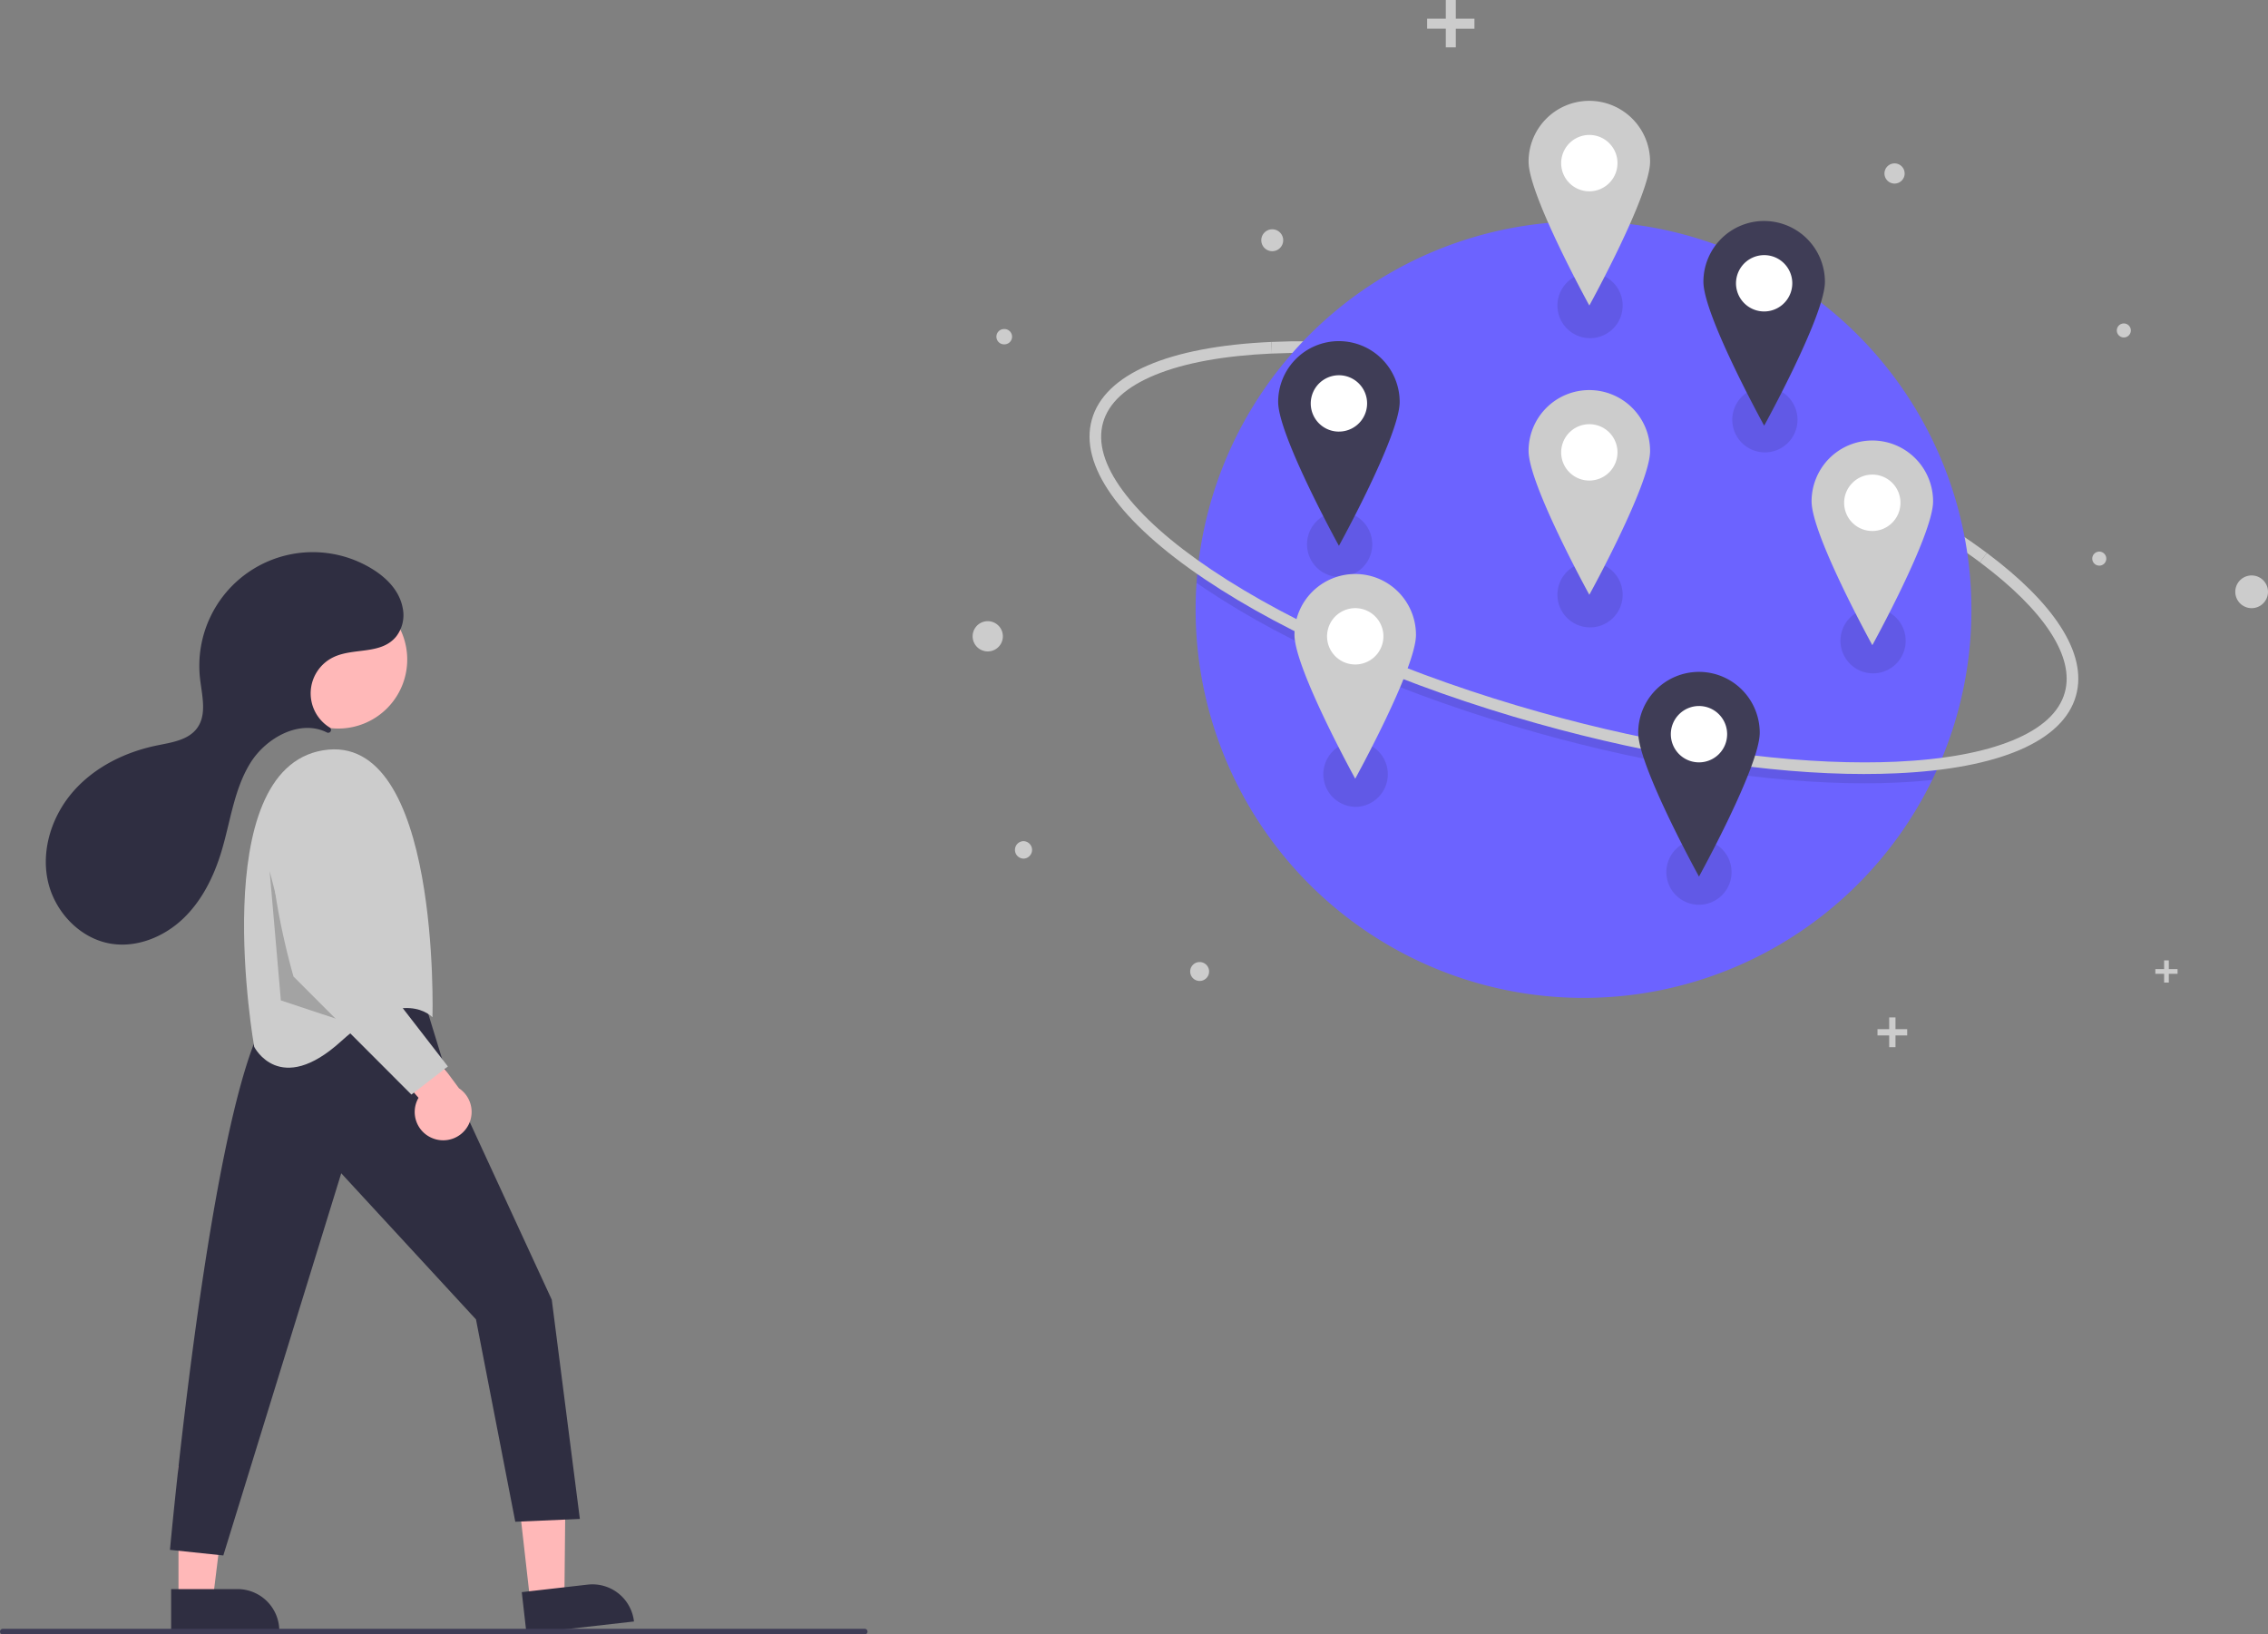 <svg width="136" height="98" fill="none" xmlns="http://www.w3.org/2000/svg"><rect width="100%" height="100%" fill="#808080" stroke="none"/><g clip-path="url(#a)"><path d="M118.727 33.714c-4.922-3.683-12.631-7.166-21.15-9.557-7.758-2.176-15.324-3.227-21.307-2.958l-.03-.697c6.053-.271 13.698.788 21.524 2.984 8.599 2.412 16.392 5.937 21.38 9.67l-.417.558z" fill="#CCC"/><path d="M118.216 36.551a23.203 23.203 0 0 1-2.352 10.214 23.272 23.272 0 0 1-10.896 10.804 23.243 23.243 0 0 1-15.246 1.668 23.261 23.261 0 0 1-12.97-8.193 23.3 23.3 0 0 1 3.08-32.185 23.248 23.248 0 0 1 31.991 1.66 23.297 23.297 0 0 1 6.393 16.032z" fill="#6C63FF"/><path opacity=".1" d="M116.21 46.023c-.11.25-.226.496-.346.741-.679.074-1.395.128-2.146.161-.622.028-1.262.042-1.916.042-5.712 0-12.587-1.055-19.61-3.025-7.826-2.196-14.907-5.268-19.938-8.65-.172-.114-.34-.23-.505-.345.017-.27.04-.538.068-.804.266.19.541.38.825.571 4.972 3.341 11.981 6.38 19.738 8.556 6.962 1.954 13.772 3 19.418 3 .646 0 1.275-.014 1.889-.041.892-.04 1.734-.11 2.523-.206z" fill="#000"/><path d="M111.802 46.41c-5.712 0-12.587-1.056-19.61-3.026-7.826-2.196-14.907-5.268-19.938-8.65-5.136-3.451-7.545-6.853-6.782-9.577.763-2.725 4.587-4.378 10.767-4.655l.031.696c-2.886.13-5.238.56-6.99 1.277-1.75.715-2.804 1.68-3.137 2.87-.333 1.189.067 2.563 1.19 4.084 1.124 1.524 2.91 3.115 5.309 4.727 4.971 3.341 11.981 6.38 19.738 8.556 6.962 1.954 13.771 3 19.419 3 .645 0 1.274-.013 1.887-.04 2.887-.13 5.239-.56 6.991-1.277 1.749-.716 2.804-1.681 3.137-2.87.598-2.135-1.209-4.91-5.087-7.811l.417-.559c1.996 1.494 3.473 2.966 4.391 4.376.984 1.511 1.304 2.918.95 4.182-.763 2.724-4.587 4.377-10.767 4.654-.622.028-1.262.042-1.916.042z" fill="#CCC"/><path d="M95.57 9.069a.267.267 0 1 0 0-.534.267.267 0 0 0 0 .534z" fill="#F2F2F2"/><path d="M60.208 20.646a.459.459 0 1 0 0-.917.459.459 0 0 0 0 .918zM59.23 39.059a.906.906 0 1 0 0-1.813.906.906 0 0 0 0 1.813zM113.607 11.007a.605.605 0 1 0-.001-1.21.605.605 0 0 0 .001 1.21zM135.02 36.465a.98.98 0 1 0-.002-1.961.98.98 0 0 0 .002 1.961zM127.355 20.234a.42.42 0 1 0 0-.84.42.42 0 0 0 0 .84zM76.29 15.062a.656.656 0 1 0 0-1.313.656.656 0 0 0 0 1.313zM125.883 33.916a.42.42 0 1 0-.001-.841.42.42 0 0 0 .001.84zM61.363 51.483a.524.524 0 1 0 0-1.048.524.524 0 0 0 0 1.047zM71.936 58.818a.567.567 0 1 0 0-1.134.567.567 0 0 0 0 1.134zM88.415 1.12h-1.118V0h-.6v1.12h-1.12v.6h1.12v1.12h.6V1.722h1.118V1.12zM114.364 61.707h-.702v-.703h-.377v.703h-.702v.378h.702v.703h.377v-.703h.702v-.378zM130.577 58.108h-.525v-.525h-.282v.525h-.525v.282h.525v.526h.282v-.526h.525v-.282z" fill="#CCC"/><path opacity=".1" d="M95.304 20.276a1.956 1.956 0 1 0-.002-3.911 1.956 1.956 0 0 0 .002 3.911zM80.288 34.594a1.956 1.956 0 1 0-.002-3.911 1.956 1.956 0 0 0 .002 3.911zM101.879 54.249a1.955 1.955 0 0 0 1.954-1.957 1.955 1.955 0 1 0-1.954 1.957zM95.304 37.618a1.956 1.956 0 1 0-.002-3.911 1.956 1.956 0 0 0 .002 3.911zM81.266 48.38a1.956 1.956 0 1 0-.002-3.912 1.956 1.956 0 0 0 .002 3.911zM105.788 27.124a1.956 1.956 0 1 0-.001-3.911 1.956 1.956 0 0 0 .001 3.911zM112.274 40.375a1.956 1.956 0 1 0-.001-3.911 1.956 1.956 0 0 0 .001 3.911z" fill="#000"/><path d="M95.304 29.703a2.578 2.578 0 0 0 2.576-2.579 2.578 2.578 0 1 0-2.576 2.58z" fill="#fff"/><path d="M95.304 23.389a3.64 3.64 0 0 0-3.643 3.646c0 2.014 3.643 8.627 3.643 8.627s3.643-6.613 3.643-8.627a3.648 3.648 0 0 0-3.643-3.646zm0 5.425a1.687 1.687 0 0 1-1.656-2.02 1.691 1.691 0 0 1 1.327-1.327 1.687 1.687 0 0 1 2.017 1.657 1.692 1.692 0 0 1-1.688 1.69z" fill="#CCC"/><path d="M81.266 40.731a2.578 2.578 0 0 0 2.576-2.58 2.578 2.578 0 1 0-2.576 2.58z" fill="#fff"/><path d="M81.266 34.417a3.641 3.641 0 0 0-3.643 3.646c0 2.014 3.642 8.627 3.642 8.627s3.643-6.613 3.643-8.627a3.649 3.649 0 0 0-2.248-3.369 3.64 3.64 0 0 0-1.394-.277zm0 5.425a1.687 1.687 0 0 1-1.656-2.02 1.69 1.69 0 0 1 2.302-1.23 1.689 1.689 0 0 1-.647 3.25z" fill="#CCC"/><path d="M112.274 32.727a2.578 2.578 0 0 0 2.577-2.58 2.577 2.577 0 1 0-5.153 0 2.577 2.577 0 0 0 2.576 2.58z" fill="#fff"/><path d="M112.274 26.413a3.64 3.64 0 0 0-3.365 2.25 3.652 3.652 0 0 0-.278 1.396c0 2.014 3.643 8.626 3.643 8.626s3.643-6.612 3.643-8.626a3.65 3.65 0 0 0-2.249-3.369 3.636 3.636 0 0 0-1.394-.277zm0 5.425a1.688 1.688 0 0 1-1.193-2.885 1.684 1.684 0 0 1 2.597.256 1.694 1.694 0 0 1-.758 2.5 1.686 1.686 0 0 1-.646.129z" fill="#CCC"/><path d="M95.304 12.36a2.578 2.578 0 0 0 2.576-2.578 2.578 2.578 0 1 0-2.576 2.579z" fill="#fff"/><path d="M95.304 6.046a3.64 3.64 0 0 0-3.643 3.647c0 2.014 3.643 8.626 3.643 8.626s3.643-6.612 3.643-8.626a3.648 3.648 0 0 0-3.643-3.647zm0 5.425a1.687 1.687 0 0 1-1.656-2.019 1.691 1.691 0 0 1 1.327-1.328 1.687 1.687 0 0 1 2.017 1.658 1.692 1.692 0 0 1-1.688 1.69z" fill="#CCC"/><path d="M101.879 46.6a2.577 2.577 0 0 0 2.576-2.578 2.577 2.577 0 1 0-5.153 0 2.578 2.578 0 0 0 2.577 2.579z" fill="#fff"/><path d="M101.879 40.286a3.642 3.642 0 0 0-3.643 3.646c0 2.014 3.643 8.627 3.643 8.627s3.643-6.613 3.643-8.627a3.652 3.652 0 0 0-2.249-3.368 3.64 3.64 0 0 0-1.394-.278zm0 5.425a1.685 1.685 0 0 1-1.56-1.043 1.69 1.69 0 0 1 2.206-2.208 1.687 1.687 0 0 1 1.042 1.561 1.688 1.688 0 0 1-1.688 1.69z" fill="#3F3D56"/><path d="M80.288 26.768a2.578 2.578 0 0 0 2.577-2.579 2.578 2.578 0 1 0-2.577 2.58z" fill="#fff"/><path d="M80.288 20.454a3.641 3.641 0 0 0-3.643 3.646c0 2.014 3.643 8.627 3.643 8.627s3.643-6.613 3.643-8.627a3.648 3.648 0 0 0-3.643-3.646zm0 5.425a1.687 1.687 0 0 1-1.656-2.02 1.69 1.69 0 0 1 2.302-1.231 1.689 1.689 0 0 1-.646 3.25z" fill="#3F3D56"/><path d="M105.788 19.564a2.578 2.578 0 1 0-.002-5.156 2.578 2.578 0 0 0 .002 5.156z" fill="#fff"/><path d="M105.788 13.25a3.641 3.641 0 0 0-3.643 3.647c0 2.014 3.643 8.626 3.643 8.626s3.643-6.612 3.643-8.626a3.649 3.649 0 0 0-3.643-3.646zm0 5.425a1.688 1.688 0 0 1-1.656-2.019 1.691 1.691 0 0 1 2.302-1.231 1.69 1.69 0 0 1-.646 3.25z" fill="#3F3D56"/><path d="m31.794 96 2.05-.232.08-8.029-3.027.344.897 7.918z" fill="#FFB8B8"/><path d="m38.016 97.224-6.445.732-.283-2.492 3.955-.45a2.505 2.505 0 0 1 2.773 2.21z" fill="#2F2E41"/><path d="M10.704 95.872h2.064l.981-7.968h-3.046v7.968z" fill="#FFB8B8"/><path d="M16.748 97.79h-6.486v-2.508h3.98a2.505 2.505 0 0 1 2.506 2.508zM25.512 60.239l1.178 3.836 6.397 13.857 1.684 13.143-3.872.169-2.357-12.133-8.08-8.762-7.071 22.917-3.199-.337s2.694-29.657 6.397-32.69c0 0 6.06-2.865 8.923 0z" fill="#2F2E41"/><path d="M20.284 43.684a4.137 4.137 0 0 0 4.135-4.14 4.137 4.137 0 0 0-4.135-4.138 4.137 4.137 0 0 0-4.134 4.139 4.137 4.137 0 0 0 4.134 4.139z" fill="#FFB8B8"/><path d="M25.933 60.997s.505-17.188-6.566-16.008c-7.07 1.18-4.124 17.777-4.124 17.777s1.515 3.033 5.218-.337c3.704-3.37 5.472-1.432 5.472-1.432z" fill="#CCC"/><path opacity=".2" d="m16.169 52.234 1.663 6.384 2.535 2.537-3.525-1.17-.673-7.75z" fill="#000"/><path d="M25.985 68.266a1.693 1.693 0 0 1-.889-2.441l-3.932-4.557 3.1-.404 3.26 4.39a1.703 1.703 0 0 1-1.54 3.012z" fill="#FFB8B8"/><path d="m21.197 48.49.443 8.715 5.218 6.74-2.188 1.686-7.07-7.078s-2.526-8.593-.674-11.121c.695-.948 1.46-1.209 2.146-1.164a2.319 2.319 0 0 1 2.125 2.221z" fill="#CCC"/><path d="M19.793 43.894a.17.17 0 0 0-.024-.273 2.406 2.406 0 0 1-.732-3.386c.24-.359.573-.647.963-.833 1.216-.58 2.863-.128 3.762-1.243a2.091 2.091 0 0 0 .387-1.698c-.194-1.053-.984-1.835-1.87-2.371a6.801 6.801 0 0 0-9.666 2.902 6.818 6.818 0 0 0-.618 3.692c.114 1.014.427 2.15-.175 2.973-.53.724-1.53.86-2.409 1.04-1.884.386-3.702 1.276-4.98 2.714-1.28 1.438-1.962 3.456-1.576 5.342.385 1.886 1.932 3.544 3.833 3.836 1.548.238 3.145-.42 4.282-1.498 1.136-1.078 1.854-2.533 2.307-4.033.538-1.78.75-3.699 1.72-5.285.95-1.552 2.998-2.664 4.603-1.856a.172.172 0 0 0 .193-.023z" fill="#2F2E41"/><path d="M51.85 98H.169a.168.168 0 0 1 0-.337h51.683a.168.168 0 0 1 0 .337z" fill="#3F3D56"/></g><defs><clipPath id="a"><path fill="#fff" d="M0 0h136v98H0z"/></clipPath></defs></svg>